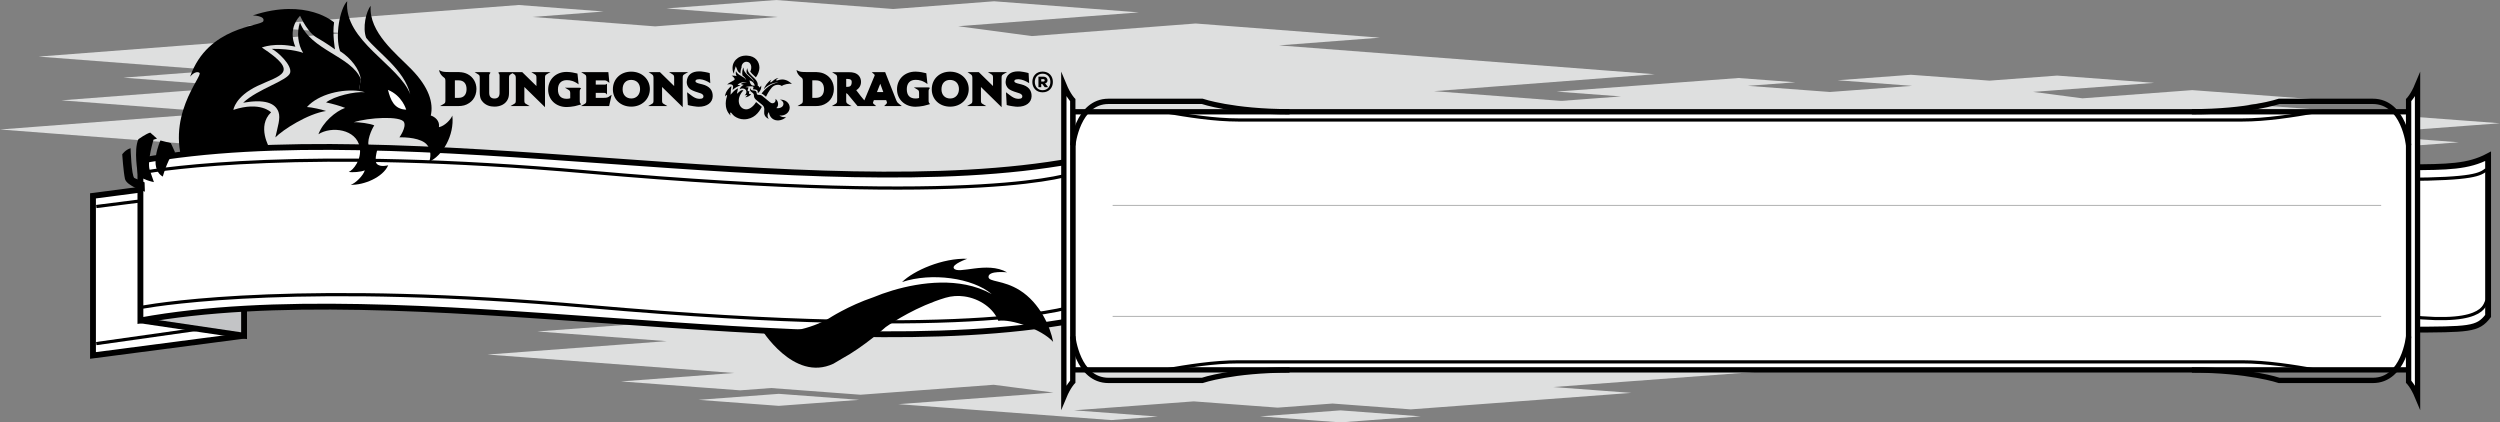 <?xml version="1.0" encoding="UTF-8" standalone="no"?>
<!-- Created with Inkscape (http://www.inkscape.org/) -->

<svg
   width="207.237mm"
   height="35.013mm"
   viewBox="0 0 207.237 35.013"
   version="1.1"
   id="svg1"
   inkscape:export-filename="headerspellcastingpage.svg"
   inkscape:export-xdpi="96"
   inkscape:export-ydpi="96"
   xmlns:inkscape="http://www.inkscape.org/namespaces/inkscape"
   xmlns:sodipodi="http://sodipodi.sourceforge.net/DTD/sodipodi-0.dtd"
   xmlns="http://www.w3.org/2000/svg"
   xmlns:svg="http://www.w3.org/2000/svg">
  <rect x="0" y="0" width="207.237" height="35.013" fill="#808080" stroke="none"/>
  <sodipodi:namedview
     id="namedview1"
     pagecolor="#ffffff"
     bordercolor="#000000"
     borderopacity="0.25"
     inkscape:showpageshadow="2"
     inkscape:pageopacity="0.0"
     inkscape:pagecheckerboard="0"
     inkscape:deskcolor="#d1d1d1"
     inkscape:document-units="mm" />
  <defs
     id="defs1">
    <clipPath
       clipPathUnits="userSpaceOnUse"
       id="clipPath87">
      <path
         d="M 0,0 H 612 V 792 H 0 Z"
         transform="translate(-87.06,-771.19)"
         id="path87" />
    </clipPath>
    <clipPath
       clipPathUnits="userSpaceOnUse"
       id="clipPath89">
      <path
         d="M 0,0 H 612 V 792 H 0 Z"
         transform="translate(-574.248,-737.143)"
         id="path89" />
    </clipPath>
    <clipPath
       clipPathUnits="userSpaceOnUse"
       id="clipPath91">
      <path
         d="M 0,0 H 612 V 792 H 0 Z"
         transform="translate(-573.643,-734.308)"
         id="path91" />
    </clipPath>
    <clipPath
       clipPathUnits="userSpaceOnUse"
       id="clipPath93">
      <path
         d="M 0,0 H 612 V 792 H 0 Z"
         transform="translate(-197.62,-706.197)"
         id="path93" />
    </clipPath>
    <clipPath
       clipPathUnits="userSpaceOnUse"
       id="clipPath99">
      <path
         d="M 0,0 H 612 V 792 H 0 Z"
         transform="translate(-260.728,-701.151)"
         id="path99" />
    </clipPath>
    <clipPath
       clipPathUnits="userSpaceOnUse"
       id="clipPath101">
      <path
         d="M 0,0 H 612 V 792 H 0 Z"
         transform="translate(-261.606,-704.774)"
         id="path101" />
    </clipPath>
    <clipPath
       clipPathUnits="userSpaceOnUse"
       id="clipPath104">
      <path
         d="M 0,0 H 612 V 792 H 0 Z"
         transform="translate(-258.536,-756.493)"
         id="path104" />
    </clipPath>
    <clipPath
       clipPathUnits="userSpaceOnUse"
       id="clipPath106">
      <path
         d="M 0,0 H 612 V 792 H 0 Z"
         transform="translate(-258.536,-756.493)"
         id="path106" />
    </clipPath>
    <clipPath
       clipPathUnits="userSpaceOnUse"
       id="clipPath108">
      <path
         d="M 0,0 H 612 V 792 H 0 Z"
         transform="translate(-260.634,-742.297)"
         id="path108" />
    </clipPath>
    <clipPath
       clipPathUnits="userSpaceOnUse"
       id="clipPath110">
      <path
         d="M 0,0 H 612 V 792 H 0 Z"
         transform="translate(-576.625,-756.493)"
         id="path110" />
    </clipPath>
    <clipPath
       clipPathUnits="userSpaceOnUse"
       id="clipPath112">
      <path
         d="M 0,0 H 612 V 792 H 0 Z"
         transform="translate(-576.625,-756.493)"
         id="path112" />
    </clipPath>
    <clipPath
       clipPathUnits="userSpaceOnUse"
       id="clipPath114">
      <path
         d="M 0,0 H 612 V 792 H 0 Z"
         transform="translate(-574.528,-742.297)"
         id="path114" />
    </clipPath>
    <clipPath
       clipPathUnits="userSpaceOnUse"
       id="clipPath116">
      <path
         d="M 0,0 H 612 V 792 H 0 Z"
         transform="translate(-552.629,-750.184)"
         id="path116" />
    </clipPath>
    <clipPath
       clipPathUnits="userSpaceOnUse"
       id="clipPath118">
      <path
         d="M 0,0 H 612 V 792 H 0 Z"
         transform="translate(-99.719,-755.34)"
         id="path118" />
    </clipPath>
    <clipPath
       clipPathUnits="userSpaceOnUse"
       id="clipPath120">
      <path
         d="M 0,0 H 612 V 792 H 0 Z"
         transform="translate(-256.026,-696.12)"
         id="path120" />
    </clipPath>
    <clipPath
       clipPathUnits="userSpaceOnUse"
       id="clipPath122">
      <path
         d="M 0,0 H 612 V 792 H 0 Z"
         transform="translate(-104.01,-750.68)"
         id="path122" />
    </clipPath>
    <clipPath
       clipPathUnits="userSpaceOnUse"
       id="clipPath124">
      <path
         d="M 0,0 H 612 V 792 H 0 Z"
         transform="translate(-76.73,-759.34)"
         id="path124" />
    </clipPath>
    <clipPath
       clipPathUnits="userSpaceOnUse"
       id="clipPath126">
      <path
         d="M 0,0 H 612 V 792 H 0 Z"
         transform="translate(-48.7,-742.824)"
         id="path126" />
    </clipPath>
    <clipPath
       clipPathUnits="userSpaceOnUse"
       id="clipPath128">
      <path
         d="M 0,0 H 612 V 792 H 0 Z"
         transform="translate(-41.08,-743.744)"
         id="path128" />
    </clipPath>
    <clipPath
       clipPathUnits="userSpaceOnUse"
       id="clipPath130">
      <path
         d="M 0,0 H 612 V 792 H 0 Z"
         transform="translate(-39.24,-741.624)"
         id="path130" />
    </clipPath>
    <clipPath
       clipPathUnits="userSpaceOnUse"
       id="clipPath356">
      <path
         d="m 111.56,748.005 h 144 v 15.484 h -144 z"
         transform="translate(-253.353,-757.907)"
         id="path356" />
    </clipPath>
    <clipPath
       clipPathUnits="userSpaceOnUse"
       id="clipPath358">
      <path
         d="m 111.56,748.005 h 144 v 15.484 h -144 z"
         transform="translate(-180.768,-759.129)"
         id="path358" />
    </clipPath>
  </defs>
  <g
     inkscape:label="Layer 1"
     inkscape:groupmode="layer"
     id="layer1"
     transform="translate(1.314,-21.645)">
    <path
       id="path83"
       d="m 28.401,36.486 8.199,0.63 -8.199,0.629 -8.197,-0.629 z m 49.075,2.358 8.198,0.629 8.199,-0.629 -8.199,-0.63 z m 40.294,-6.147 7.857,-0.603 -9.688,-0.743 14.824,-1.137 -13.202,-1.013 18.289,-1.403 -31.144,-2.391 8.368,-0.641 -15.278,-1.173 -13.575,1.042 -6.105,-0.816 14.979,-1.148 -12.004,-0.921 -8.366,0.641 -9.712,-0.745 -9.079,0.697 9.224,0.708 -10.163,0.78 -10.162,-0.78 5.89,-0.452 -7.037,-0.54 -22.499,1.726 7.973,0.612 -25.281,1.939 14.889,1.143 -7.857,0.603 9.687,0.743 -14.823,1.137 13.201,1.014 -18.289,1.403 25.135,1.929 -11.509,0.883 12.149,0.932 3.142,-0.241 9.137,0.701 13.575,-1.042 6.099,0.815 -15.82,1.214 21.716,1.666 4.748,-0.364 -8.548,-0.656 12.207,-0.937 8.556,0.657 5.601,-0.43 7.975,0.612 22.499,-1.726 -7.972,-0.612 25.281,-1.939 z"
       style="fill:#dedfdf;fill-opacity:1;fill-rule:nonzero;stroke:none;stroke-width:0.357" />
    <path
       id="path84"
       d="m 63.247,54.292 6.664,0.498 -6.664,0.498 -6.663,-0.498 z m 39.889,1.868 6.664,0.498 6.664,-0.498 -6.664,-0.498 z m 32.752,-4.869 6.386,-0.478 -7.875,-0.589 12.049,-0.901 -10.731,-0.803 14.866,-1.111 -25.314,-1.893 6.802,-0.508 -12.419,-0.929 -11.034,0.825 -4.963,-0.646 12.175,-0.91 -9.757,-0.73 -6.8,0.508 -7.895,-0.591 -7.379,0.552 7.497,0.561 -8.261,0.618 -8.26,-0.618 4.788,-0.358 -5.72,-0.428 -18.288,1.367 6.48,0.485 -20.55,1.536 12.102,0.905 -6.386,0.477 7.874,0.589 -12.049,0.9 10.73,0.803 -14.866,1.111 20.43,1.528 -9.354,0.7 9.875,0.738 2.554,-0.191 7.427,0.556 11.034,-0.826 4.957,0.646 -12.858,0.962 17.652,1.319 3.86,-0.289 -6.948,-0.52 9.922,-0.742 6.954,0.52 4.553,-0.34 6.483,0.484 18.288,-1.367 -6.48,-0.484 20.549,-1.536 z"
       style="fill:#dedfdf;fill-opacity:1;fill-rule:nonzero;stroke:none;stroke-width:0.353" />
    <path
       id="path85"
       d="m 133.891,37.537 5.496,0.411 -5.496,0.411 -5.496,-0.411 z m 32.899,1.541 5.496,0.411 5.496,-0.411 -5.496,-0.411 z m 27.012,-4.016 5.267,-0.394 -6.495,-0.485 9.938,-0.743 -8.85,-0.662 12.26,-0.916 -20.878,-1.562 5.61,-0.419 -10.243,-0.766 -9.1,0.681 -4.093,-0.533 10.042,-0.75 -8.048,-0.602 -5.608,0.419 -6.511,-0.487 -6.086,0.455 6.184,0.463 -6.813,0.509 -6.812,-0.509 3.949,-0.296 -4.717,-0.353 -15.083,1.127 5.345,0.4 -16.948,1.267 9.981,0.746 -5.267,0.394 6.494,0.485 -9.937,0.743 8.85,0.662 -12.261,0.916 16.85,1.26 -7.715,0.577 8.144,0.609 2.106,-0.157 6.125,0.458 9.1,-0.681 4.089,0.532 -10.605,0.793 14.558,1.088 3.183,-0.238 -5.731,-0.429 8.183,-0.612 5.736,0.429 3.755,-0.28 5.347,0.4 15.083,-1.127 -5.344,-0.4 16.948,-1.267 z"
       style="fill:#dedfdf;fill-opacity:1;fill-rule:nonzero;stroke:none;stroke-width:0.353" />
    <path
       id="path86"
       d="m 0,0 c -0.431,-2.8 0.22,-6.34 0.22,-6.34 0,0 -2.05,1.5 -4.29,2.77 -1.33,0.75 -2.46,2.42 -3.161,3.65 -0.479,0.85 -0.759,1.48 -0.759,1.48 -3.111,-3.34 -1.101,-7.27 -1.101,-7.27 -4.849,1.06 -7.88,-0.19 -7.88,-0.19 9.181,-6.01 4.301,-6.5 -1,-9.01 -5.29,-2.51 -5.679,-5.63 -5.679,-5.63 6.33,2.08 8.849,-0.58 8.849,-0.58 -3.409,-3.26 -0.369,-8.35 -0.369,-8.35 3.31,-6.34 11.51,-9.04 18.85,-10.15 7.269,-1.11 13.7,-0.67 13.7,-0.67 l -16.721,-5.2 -15.019,-3.79 c 0,0 -14.911,1.6 -20.39,14.22 -5.471,12.63 4.09,22.57 3.13,23.22 -0.91,0.62 -2.07,-0.76 -2.191,-0.91 4.161,11.91 16.691,11.78 17.191,13.04 0.51,1.27 -2.471,1.35 -2.471,1.35 C -6.42,5.81 0,0 0,0"
       style="fill:#000000;fill-opacity:1;fill-rule:nonzero;stroke:none"
       transform="matrix(0.353,0,0,-0.353,26.38,23.501)"
       clip-path="url(#clipPath87)" />
    <path
       id="path88"
       d="m 0,0 v -38.142 c 14.567,0.085 16.462,0 18.946,3.228 v 37.5 C 14.287,0.112 9.473,0.037 0,0"
       style="fill:#ffffff;fill-opacity:1;fill-rule:nonzero;stroke:#000000;stroke-width:1.375;stroke-linecap:butt;stroke-linejoin:miter;stroke-miterlimit:10;stroke-dasharray:none;stroke-opacity:1"
       transform="matrix(0.353,0,0,-0.353,198.249,35.512)"
       clip-path="url(#clipPath89)" />
    <path
       id="path90"
       d="M 0,0 C 16.235,0.054 17.687,1.176 19.157,2.303 M 0.603,-32.193 c 19.602,-2.231 17.932,3.579 18.804,3.754"
       style="fill:none;stroke:#000000;stroke-width:0.75;stroke-linecap:butt;stroke-linejoin:miter;stroke-miterlimit:10;stroke-dasharray:none;stroke-opacity:1"
       transform="matrix(0.353,0,0,-0.353,198.035,36.512)"
       clip-path="url(#clipPath91)" />
    <path
       id="path92"
       d="m 0,0 c -0.004,-0.014 -0.015,-0.023 -0.019,-0.036 -0.088,-0.307 -0.036,-0.636 0.143,-0.901 0.218,-0.324 5.426,-7.942 12.223,-7.942 1.513,0 2.994,0.383 4.469,1.177 0.591,0.375 1.159,0.755 1.649,1.098 3.578,2.192 7.058,5.399 8.319,6.604 z"
       style="fill:#ffffff;fill-opacity:1;fill-rule:nonzero;stroke:none"
       transform="matrix(0.353,0,0,-0.353,65.383,46.429)"
       clip-path="url(#clipPath93)" />
    <path
       id="path94"
       d="M 6.394,37.88 V 51.11 L 18.918,49.473 V 36.244 Z"
       style="fill:#ffffff;fill-opacity:1;fill-rule:nonzero;stroke:none;stroke-width:0.353" />
    <path
       id="path95"
       d="M 6.394,37.88 V 51.11 L 18.918,49.473 V 36.244 Z"
       style="fill:none;stroke:#000000;stroke-width:0.485;stroke-linecap:butt;stroke-linejoin:miter;stroke-miterlimit:10;stroke-dasharray:none;stroke-opacity:1" />
    <path
       id="path96"
       d="M 6.668,50.127 18.918,48.39 M 6.668,38.765 18.918,37.207"
       style="fill:none;stroke:#000000;stroke-width:0.265;stroke-linecap:butt;stroke-linejoin:miter;stroke-miterlimit:10;stroke-dasharray:none;stroke-opacity:1" />
    <path
       id="path97"
       d="M 18.918,36.244 10.374,34.98 v 13.229 l 8.544,1.264 z"
       style="fill:#c3c4c6;fill-opacity:1;fill-rule:nonzero;stroke:#000000;stroke-width:0.485;stroke-linecap:butt;stroke-linejoin:miter;stroke-miterlimit:10;stroke-dasharray:none;stroke-opacity:1" />
    <path
       id="path98"
       d="M 0,0 C -61.753,-11.25 -157.286,11.25 -219.039,0 V 37.5 C -157.286,48.75 -61.753,26.25 0,37.5 Z"
       style="fill:#ffffff;fill-opacity:1;fill-rule:nonzero;stroke:#000000;stroke-width:1.375;stroke-linecap:butt;stroke-linejoin:miter;stroke-miterlimit:10;stroke-dasharray:none;stroke-opacity:1"
       transform="matrix(0.353,0,0,-0.353,87.646,48.209)"
       clip-path="url(#clipPath99)" />
    <path
       id="path100"
       d="m 0,0 c 0,0 -20.5,-8.666 -114.666,-0.333 -66.51,5.886 -99.718,0.727 -104.856,-0.173 M -0.878,30.955 c 0,0 -19.872,-8.038 -114.038,0.295 -66.51,5.886 -99.718,0.726 -104.856,-0.173"
       style="fill:none;stroke:#000000;stroke-width:0.75;stroke-linecap:butt;stroke-linejoin:miter;stroke-miterlimit:10;stroke-dasharray:none;stroke-opacity:1"
       transform="matrix(0.353,0,0,-0.353,87.956,46.931)"
       clip-path="url(#clipPath101)" />
    <path
       id="path102"
       d="M 198.348,52.304 H 87.613 V 30.911 H 198.348 Z"
       style="fill:#ffffff;fill-opacity:1;fill-rule:nonzero;stroke:#000000;stroke-width:0.441;stroke-linecap:butt;stroke-linejoin:miter;stroke-miterlimit:10;stroke-dasharray:none;stroke-opacity:1" />
    <path
       id="path103"
       d="m 0,0 -0.001,-73.258 c 1.048,2.516 2.098,3.565 2.098,3.565 l 10e-4,66.129 c 0,0 -1.05,1.046 -2.098,3.564"
       style="fill:#ffffff;fill-opacity:1;fill-rule:nonzero;stroke:none"
       transform="matrix(0.353,0,0,-0.353,86.873,28.686)"
       clip-path="url(#clipPath104)" />
    <path
       id="path105"
       d="m 0,0 -0.001,-73.258 c 1.048,2.516 2.098,3.565 2.098,3.565 l 10e-4,66.129 c 0,0 -1.05,1.046 -2.098,3.564 z"
       style="fill:none;stroke:#000000;stroke-width:1.25;stroke-linecap:butt;stroke-linejoin:miter;stroke-miterlimit:10;stroke-dasharray:none;stroke-opacity:1"
       transform="matrix(0.353,0,0,-0.353,86.873,28.686)"
       clip-path="url(#clipPath106)" />
    <path
       id="path107"
       d="m 0,0 c 0,0 1.067,10.333 8.401,10.333 h 22 c 0,0 7.166,-2.445 20.5,-2.445 M -0.001,-44.866 c 0,0 1.067,-10.333 8.401,-10.333 h 22 c 0,0 7.166,2.445 20.5,2.445"
       style="fill:none;stroke:#000000;stroke-width:1.25;stroke-linecap:butt;stroke-linejoin:miter;stroke-miterlimit:10;stroke-dasharray:none;stroke-opacity:1"
       transform="matrix(0.353,0,0,-0.353,87.613,33.694)"
       clip-path="url(#clipPath108)" />
    <path
       id="path109"
       d="m 0,0 0.001,-73.258 c -1.048,2.516 -2.098,3.565 -2.098,3.565 l -10e-4,66.129 c 0,0 1.05,1.046 2.098,3.564"
       style="fill:#ffffff;fill-opacity:1;fill-rule:nonzero;stroke:none"
       transform="matrix(0.353,0,0,-0.353,199.088,28.686)"
       clip-path="url(#clipPath110)" />
    <path
       id="path111"
       d="m 0,0 0.001,-73.258 c -1.048,2.516 -2.098,3.565 -2.098,3.565 l -10e-4,66.129 c 0,0 1.05,1.046 2.098,3.564 z"
       style="fill:none;stroke:#000000;stroke-width:1.25;stroke-linecap:butt;stroke-linejoin:miter;stroke-miterlimit:10;stroke-dasharray:none;stroke-opacity:1"
       transform="matrix(0.353,0,0,-0.353,199.088,28.686)"
       clip-path="url(#clipPath112)" />
    <path
       id="path113"
       d="m 0,0 c 0,0 -1.067,10.333 -8.401,10.333 h -22 c 0,0 -7.166,-2.445 -20.5,-2.445 M 0.001,-44.866 c 0,0 -1.067,-10.333 -8.401,-10.333 h -22 c 0,0 -7.166,2.445 -20.5,2.445"
       style="fill:none;stroke:#000000;stroke-width:1.25;stroke-linecap:butt;stroke-linejoin:miter;stroke-miterlimit:10;stroke-dasharray:none;stroke-opacity:1"
       transform="matrix(0.353,0,0,-0.353,198.348,33.694)"
       clip-path="url(#clipPath114)" />
    <path
       id="path115"
       d="m 0,0 c -5.202,-0.907 -11.465,-1.923 -17.206,-1.923 h -235.685 c -5.741,0 -12.004,1.016 -17.206,1.923 m 0,-60.641 c 5.202,0.908 11.465,1.923 17.206,1.923 h 235.685 c 5.741,0 12.004,-1.015 17.206,-1.923"
       style="fill:none;stroke:#000000;stroke-width:0.75;stroke-linecap:butt;stroke-linejoin:miter;stroke-miterlimit:10;stroke-dasharray:none;stroke-opacity:1"
       transform="matrix(0.353,0,0,-0.353,190.622,30.912)"
       clip-path="url(#clipPath116)" />
    <path
       id="path117"
       d="M 0,0 C 3.391,-1.37 4.29,-4.66 4.29,-4.66 1.441,-4.58 0.601,-2.38 0,0"
       style="fill:#ffffff;fill-opacity:1;fill-rule:nonzero;stroke:none"
       transform="matrix(0.353,0,0,-0.353,30.846,29.093)"
       clip-path="url(#clipPath118)" />
    <path
       id="path119"
       d="m 0,0 c -0.64,3.468 -3.087,9.124 -7.827,12.106 -3.917,2.459 -7.339,1.927 -7.355,3.149 -0.029,1.554 4.362,1.073 4.362,1.073 -4.735,2.712 -11.527,-0.607 -12.498,0.946 -0.573,0.931 3.161,2.238 3.161,2.238 -5.776,0.212 -12.592,-2.765 -15.326,-5.466 6.89,2.313 16.593,0.983 21.05,-2.825 -1.887,1.06 -3.933,1.768 -6.033,2.188 -7.819,1.572 -16.523,-0.755 -21.763,-2.935 C -48.143,8.471 -52.654,5.513 -52.654,5.513 -56.558,3.244 -63.768,1.129 -68.657,3.198 l -0.001,-0.01 c 0,0 7.654,-12.749 17.059,-8.314 0.691,0.384 1.352,0.78 1.973,1.168 5.134,2.785 10.304,7.431 10.304,7.431 1.798,1.257 7.334,4.862 13.999,6.876 1.485,0.443 2.992,0.535 4.424,0.329 3.717,-0.505 6.957,-2.888 8.02,-5.737 C -10.009,5.441 -2.734,3.037 0,0"
       style="fill:#000000;fill-opacity:1;fill-rule:nonzero;stroke:none"
       transform="matrix(0.353,0,0,-0.353,85.987,49.984)"
       clip-path="url(#clipPath120)" />
    <path
       id="path121"
       d="M 0,0 C 0,0 -0.899,3.29 -4.29,4.66 -3.689,2.28 -2.85,0.08 0,0 m -10.92,-8.8 c -0.79,4.26 -6.67,4.99 -9.699,3.03 1.05,2.82 4,5.38 6.279,6.19 -1.3,0.5 -2.83,0.93 -4.479,1.29 1.939,1.48 6.71,2.6 9.13,2.39 -0.441,0.13 -0.92,0.23 -1.441,0.3 l 0.46,2.77 c -0.269,2.32 -2.37,4.98 -4.87,6.58 -1.239,3.55 -0.029,10.01 1.681,11.73 C -14.72,16.19 -1.6,10.45 0.95,3.6 -0.489,9.45 -6.56,13.31 -9.399,16.87 -10.3,19.21 -9.43,23.08 -8.34,24.39 -8.84,18.16 -2.26,13.08 1.23,9.48 5.351,5.25 6.44,1.58 5.771,-1.37 6.69,-1.65 7.94,-2.59 7.681,-4.11 c 1.359,0.27 2.79,1.78 3.149,2.73 0.53,-4.66 -2.35,-9.47 -5.439,-10.84 0,0 0.889,2.18 -0.46,3.92 -1.321,1.71 -5.21,1.85 -6.531,1.8 0,0 1.691,2.34 1.08,3.57 -0.74,1.53 -8.379,1.1 -11.83,-0.03 1.17,0.09 3.911,-0.3 4.85,-0.73 -0.56,-0.78 -2.06,-4.09 -1.079,-5.13 0.829,-0.89 2,0.43 2.149,0.6 -0.11,-0.32 -1.259,-3.66 -0.469,-4.5 0.82,-0.88 2.67,-0.33 2.67,-0.33 -1.231,-2.84 -5.72,-4.69 -8.821,-4.59 1.12,0.31 3.01,2.22 3.321,3.4 -0.831,-0.38 -2.951,-0.55 -3.76,-0.37 1.01,0.38 3.099,2.89 2.569,5.81"
       style="fill:#000000;fill-opacity:1;fill-rule:nonzero;stroke:none"
       transform="matrix(0.353,0,0,-0.353,32.359,30.737)"
       clip-path="url(#clipPath122)" />
    <path
       id="path123"
       d="M 0,0 C 0.51,1.8 -2.99,5.01 -4.311,5.63 0.63,5.68 3.06,4.68 3.06,4.68 1.83,6.61 1.5,9.53 2.31,11.81 4.8,5.28 14.39,3.94 16.609,-1.49 l -0.46,-2.77 C 12.359,-3.77 6.77,-4.9 3.95,-8.03 4.93,-8.06 7.46,-8.61 8.439,-8.96 4.17,-9.6 -1.71,-13.36 -3.471,-15.17 c 0.521,2.44 1.271,4.49 0.741,5.98 -0.75,2.1 -3.25,3.06 -8.3,2.17 C -7.54,-3.73 -0.53,-1.84 0,0"
       style="fill:#000000;fill-opacity:1;fill-rule:nonzero;stroke:none"
       transform="matrix(0.353,0,0,-0.353,22.736,27.682)"
       clip-path="url(#clipPath124)" />
    <path
       id="path125"
       d="M 0,0 1.019,-2.22 C -0.35,-2.45 -1.89,-7.86 -1.89,-7.86 -5.38,-5.84 -2.44,0.62 -2.44,0.62 Z"
       style="fill:#000000;fill-opacity:1;fill-rule:nonzero;stroke:none"
       transform="matrix(0.353,0,0,-0.353,12.847,33.508)"
       clip-path="url(#clipPath126)" />
    <path
       id="path127"
       d="M 0,0 C 0,0 1.82,1.31 2.78,1.55 L 4.37,0.14 3.55,-0.11 c 0,0 -1.529,-5 -0.91,-7.07 l 1,-2.9 c 0,0 -3.26,0.65 -3.76,1.9 0,0 -1.05,5.63 0.12,8.18"
       style="fill:#000000;fill-opacity:1;fill-rule:nonzero;stroke:none"
       transform="matrix(0.353,0,0,-0.353,10.159,33.184)"
       clip-path="url(#clipPath128)" />
    <path
       id="path129"
       d="m 0,0 c 0,0 0.21,-6.42 0.87,-6.99 l 2.42,-1.03 0.07,-2.19 c 0,0 -4.32,1.37 -4.68,3.02 -0.36,1.65 -0.64,5.75 -0.64,5.75 0,0 0.72,1.07 1.96,1.44"
       style="fill:#000000;fill-opacity:1;fill-rule:nonzero;stroke:none"
       transform="matrix(0.353,0,0,-0.353,9.51,33.931)"
       clip-path="url(#clipPath130)" />
    <path
       id="path350"
       d="M 90.917,38.675 H 196.073"
       style="fill:none;stroke:#b5b6b6;stroke-width:0.088;stroke-linecap:butt;stroke-linejoin:miter;stroke-miterlimit:4;stroke-dasharray:none;stroke-opacity:1" />
    <path
       id="path351"
       d="M 90.917,47.875 H 196.073"
       style="fill:none;stroke:#b5b6b6;stroke-width:0.088;stroke-linecap:butt;stroke-linejoin:miter;stroke-miterlimit:4;stroke-dasharray:none;stroke-opacity:1" />
    <g
       id="g354"
       transform="matrix(0.265,0,0,0.265,-4.333,16.16)">
      <g
         id="g918">
        <path
           id="path355"
           d="M 0,0 C 0.386,0 0.386,-0.567 0,-0.567 H -0.526 V 0 Z M 0.379,-0.996 C 1.281,-0.792 1.096,0.587 0,0.587 h -1.182 v -2.481 h 0.656 v 0.771 h 0.23 l 0.59,-0.771 h 0.704 v 0.143 z m -0.587,-1.596 c 1.169,0 1.827,0.854 1.827,1.938 0,1.079 -0.658,1.933 -1.827,1.933 -1.162,0 -1.82,-0.854 -1.826,-1.933 0.006,-1.084 0.664,-1.938 1.826,-1.938 m 2.414,1.938 c 0,-1.322 -0.868,-2.437 -2.413,-2.437 -1.54,0 -2.408,1.115 -2.408,2.437 0,1.319 0.868,2.431 2.408,2.431 1.545,0 2.413,-1.112 2.413,-2.431"
           style="fill:#000000;fill-opacity:1;fill-rule:nonzero;stroke:none"
           transform="matrix(1.333,0,0,-1.333,337.804,45.457)"
           clip-path="url(#clipPath356)" />
        <path
           id="path357"
           d="M 0,0 C -0.033,0.258 -0.015,0.523 0.061,0.761 L 0.397,1.808 0.819,0.794 C 0.942,0.499 1.201,0.284 1.508,0.088 1.481,0.575 1.568,1.116 1.742,1.488 1.706,2.273 2.249,2.86 2.897,2.86 c 1.109,0 1.406,-1.342 0.891,-2.303 0.239,-0.36 0.603,-0.694 0.925,-0.984 0.115,-0.104 0.224,-0.202 0.32,-0.294 0.03,-0.031 0.046,-0.058 0.076,-0.088 0.482,0.653 0.835,1.563 0.835,2.251 0,1.426 -0.927,2.749 -2.855,2.853 C 1.866,4.36 1.04,3.983 0.425,3.356 0.147,3.071 -0.472,2.353 -0.354,1.053 -0.309,0.563 -0.145,0.221 0,0 M 5.169,-6.596 C 4.728,-7.343 3.804,-8.308 2.864,-8.308 c -1.733,0 -2.602,2.448 -0.67,4.456 -0.109,0.035 -0.215,0.04 -0.252,0.04 -0.163,0 -0.323,-0.043 -0.428,-0.115 L 0.659,-4.661 0.9,-3.466 c 0.015,0.041 0.03,0.081 0.047,0.121 -0.429,-0.218 -0.845,-0.519 -1.005,-0.693 l -0.774,-0.843 0.078,1.189 0.053,0.262 c 0.04,0.185 0.088,0.416 0.059,0.491 -0.01,0.023 -0.028,0.041 -0.05,0.057 -0.359,-0.277 -1.335,-1.139 -1.45,-2.42 0,0 0.19,0.269 0.356,0.332 0.109,0.042 0.204,-0.012 0.1,-0.332 -0.04,-0.125 -0.99,-2.694 0.877,-4.472 0,0 -0.205,0.521 -0.081,0.681 0.06,0.076 0.138,0.083 0.248,-0.055 0.079,-0.107 0.162,-0.209 0.253,-0.309 v -0.002 l 0.001,10e-4 c 0.154,-0.176 0.324,-0.342 0.509,-0.485 0.558,-0.39 1.317,-0.705 2.18,-0.705 2.299,0 3.518,1.575 4.198,2.908 -0.031,0.038 -0.054,0.077 -0.096,0.114 -0.348,0.306 -0.852,0.724 -1.234,1.03 m 5.222,4.555 C 8.673,-2.124 7.201,-3.58 6.439,-4.61 6.575,-4.656 6.712,-4.719 6.848,-4.827 7.007,-4.955 7.24,-5.145 7.491,-5.353 c 0.204,0.45 0.663,1.36 1.367,2.167 0.643,0.736 1.763,0.807 2.35,0.358 0.378,0.343 1.682,0.664 2.369,0.469 -0.417,0.455 -1.307,1.065 -2.289,1.065 -0.81,0 -1.268,-0.398 -1.385,-0.219 -0.149,0.228 0.548,0.567 0.548,0.567 -0.957,-0.04 -1.652,-1.164 -1.942,-1.026 -0.173,0.084 0.258,0.628 0.258,0.628 -0.875,-0.508 -1.608,-1.585 -1.76,-2.24 0.805,0.985 2.368,1.692 3.384,1.543 m 35.351,-4.702 c -0.06,0.094 -0.097,0.176 -0.097,0.503 v 2.151 c 0,0.325 0.029,0.386 0.091,0.483 0.067,0.107 0.184,0.265 0.185,0.266 l 0.04,0.053 -0.059,0.031 c -0.007,0.004 -0.156,0.082 -0.322,0.099 V -3.16 c -0.044,0.003 -3.395,0.003 -3.395,0.003 l 0.171,-0.105 c 0,0 0.5,-0.304 0.724,-0.445 0.218,-0.137 0.33,-0.293 0.33,-0.768 v -1.171 c -0.253,-0.08 -0.512,-0.117 -0.821,-0.117 -1.368,0 -2.061,0.74 -2.061,2.195 0,1.388 0.759,2.183 2.083,2.183 0.83,0 1.703,-0.189 2.765,-0.99 l -0.005,0.057 -0.244,2.307 -0.019,0.17 -0.165,0.039 -0.162,0.038 c -0.71,0.164 -0.987,0.207 -1.408,0.261 -0.249,0.03 -0.385,0.045 -0.698,0.045 0,0 -0.088,0.001 -0.134,0.001 -2.495,0 -4.308,-1.746 -4.308,-4.152 0,-2.368 1.822,-4.088 4.331,-4.088 0.439,0 1.284,0.081 1.816,0.192 0.101,0.021 0.159,0.037 0.238,0.056 0.017,0.004 0.034,0.007 0.052,0.011 0.3,0.072 0.605,0.149 0.914,0.243 l 0.39,0.121 -0.046,0.064 c -0.002,0.002 -0.118,0.159 -0.186,0.267 m 18.333,7.168 h -4.519 l 0.17,-0.103 c 0.004,-0.003 0.436,-0.269 0.702,-0.443 0.241,-0.161 0.332,-0.27 0.332,-0.787 V -2.839 L 57.424,0.426 V 0.425 h -2.653 l 0.158,-0.102 c 0.004,-0.003 0.41,-0.268 0.644,-0.438 0.231,-0.169 0.341,-0.34 0.341,-0.858 v -5.255 c 0,-0.515 -0.093,-0.624 -0.324,-0.767 -0.254,-0.156 -0.75,-0.443 -0.756,-0.445 l -0.18,-0.105 h 4.53 l -0.181,0.105 c -0.005,0.003 -0.508,0.292 -0.751,0.445 -0.227,0.143 -0.326,0.26 -0.326,0.767 v 3.17 l 4.845,-4.744 v 6.894 c 0,0.514 0.086,0.619 0.332,0.787 0.268,0.182 0.761,0.438 0.767,0.441 z m -29.056,-4.683 -0.719,1.96 -0.781,-1.96 z m -7.413,2.41 c 0,0.408 -0.266,0.681 -1.034,0.684 l -0.267,-0.002 v -1.858 c 0.112,-0.002 0.224,-0.002 0.264,-0.002 0.506,0 1.037,0.112 1.037,1.178 m 11.091,-5.168 0.674,-0.529 h -4.169 c 0,0 0.354,0.339 0.513,0.506 0.138,0.145 0.209,0.289 0.106,0.535 -0.023,0.06 -0.071,0.19 -0.129,0.355 h -2.889 c -0.058,-0.159 -0.105,-0.287 -0.135,-0.355 -0.117,-0.286 -0.091,-0.367 0.072,-0.521 0.177,-0.171 0.612,-0.519 0.612,-0.519 l -4.373,-0.001 -2.006,2.42 -0.006,0.006 -0.003,0.005 c -0.218,0.299 -0.383,0.469 -0.535,0.549 -0.02,0.011 -0.057,0.024 -0.124,0.039 v -1.701 c 0,-0.5 0.095,-0.591 0.331,-0.771 0.242,-0.185 0.948,-0.547 0.948,-0.547 h -4.662 c 0,0 0.713,0.399 0.934,0.549 0.206,0.139 0.329,0.261 0.329,0.769 v 5.309 c 0,0.492 -0.107,0.645 -0.332,0.785 -0.233,0.145 -0.704,0.442 -0.704,0.442 l -0.165,0.105 c 0,0 3.584,0.001 3.795,0.001 0.729,-0.011 1.02,-0.033 1.425,-0.156 0.976,-0.281 1.581,-1.093 1.581,-2.118 0,-0.477 -0.135,-0.92 -0.388,-1.28 -0.189,-0.281 -0.443,-0.514 -0.733,-0.677 0.834,-1.115 1.493,-1.945 1.899,-2.391 0.027,0.047 2.414,5.812 2.414,5.812 0.008,0.041 0.013,0.078 0.013,0.109 0,0.041 0,0.089 -0.12,0.198 l -0.564,0.514 h 3.142 c 0,0 2.616,-6.635 2.635,-6.675 h -0.002 c 0.073,-0.165 0.094,-0.198 0.169,-0.312 0.112,-0.166 0.151,-0.223 0.447,-0.455 m 14.067,3.464 c 0,1.305 -0.827,2.148 -2.108,2.148 -1.229,0 -1.993,-0.843 -1.993,-2.201 0,-1.312 0.809,-2.16 2.057,-2.16 1.202,0 2.044,0.911 2.044,2.213 m 2.294,0 c 0,-2.353 -1.874,-4.128 -4.359,-4.128 -2.502,0 -4.317,1.714 -4.317,4.075 0,2.398 1.805,4.14 4.295,4.14 2.498,0 4.381,-1.757 4.381,-4.087 m 12.311,1.115 c -0.108,0.027 -0.217,0.053 -0.323,0.079 l -0.029,0.006 c -0.759,0.179 -1.255,0.321 -1.255,0.646 0,0.11 0.032,0.196 0.097,0.26 0.134,0.134 0.411,0.209 0.783,0.209 0.062,0 0.127,-0.003 0.19,-0.008 h 0.025 c 0.013,-0.002 0.025,-0.004 0.038,-0.005 0.686,-0.06 1.505,-0.358 2.344,-0.916 l -0.132,2.353 -0.154,0.052 -0.028,0.01 c -0.012,0.004 -0.101,0.034 -0.361,0.091 -0.158,0.035 -0.969,0.21 -1.454,0.245 -0.158,0.012 -0.314,0.017 -0.461,0.017 -1.776,0 -2.814,-0.842 -2.926,-2.372 -0.056,-0.765 0.321,-1.512 0.956,-1.9 0.568,-0.345 1.417,-0.605 2.036,-0.796 l 0.142,-0.043 c 0.388,-0.119 0.834,-0.359 0.773,-0.823 -0.033,-0.242 -0.127,-0.502 -0.856,-0.502 -0.105,0 -0.22,0.005 -0.348,0.017 -0.502,0.044 -1.089,0.331 -1.74,0.85 -0.026,0.022 -0.047,0.039 -0.062,0.048 l -0.402,0.305 -0.415,0.314 0.165,-2.984 0.154,-0.051 0.03,-0.011 c 0.006,-0.001 0.092,-0.029 0.362,-0.089 0.268,-0.06 1.149,-0.213 1.598,-0.245 0.144,-0.011 0.292,-0.017 0.44,-0.017 1.939,0 3.218,0.965 3.256,2.459 0.037,1.438 -0.786,2.381 -2.443,2.801 M 21.096,-3.562 c 0,1.306 -0.674,2.056 -1.848,2.056 h -0.896 v -4.102 h 0.896 c 1.174,0 1.848,0.747 1.848,2.046 m 2.318,0.021 c 0,-0.927 -0.303,-1.839 -0.832,-2.498 -0.233,-0.293 -0.52,-0.556 -0.856,-0.782 -0.791,-0.528 -1.52,-0.724 -2.688,-0.724 h -4.167 l 0.177,0.103 c 10e-4,0.002 0.516,0.303 0.755,0.448 0.231,0.139 0.327,0.275 0.327,0.768 v 4.6 c 0,0.505 -0.14,0.646 -0.338,0.788 -1.028,0.75 -1.114,1.611 -1.117,1.647 L 14.665,0.924 14.761,0.86 C 14.764,0.858 15.107,0.638 15.485,0.551 15.924,0.45 16.527,0.433 17.794,0.433 h 1.603 V 0.426 c 0.799,-0.032 1.385,-0.178 1.96,-0.479 1.288,-0.675 2.057,-1.978 2.057,-3.488 m -59.351,-3.54 c -0.001,0.002 -0.118,0.161 -0.186,0.268 -0.06,0.094 -0.096,0.174 -0.096,0.502 l -10e-4,2.151 c 0,0.325 0.03,0.386 0.091,0.483 0.068,0.107 0.184,0.266 0.185,0.267 l 0.039,0.052 -0.058,0.031 c -0.006,0.004 -0.155,0.082 -0.321,0.099 V -3.23 c -0.044,0.002 -3.395,0.002 -3.395,0.002 l 0.171,-0.104 c 0,0 0.499,-0.306 0.723,-0.444 0.219,-0.138 0.331,-0.296 0.331,-0.769 v -1.171 c -0.253,-0.08 -0.513,-0.116 -0.823,-0.116 -1.366,0 -2.06,0.737 -2.06,2.194 0,1.387 0.76,2.184 2.084,2.184 0.829,0 1.701,-0.192 2.764,-0.992 l -0.005,0.057 -0.244,2.307 -0.017,0.171 -0.167,0.039 -0.161,0.037 c -0.71,0.164 -0.987,0.208 -1.41,0.261 -0.248,0.03 -0.383,0.046 -0.696,0.046 0,0 -0.089,0.001 -0.134,0.001 -2.496,0 -4.308,-1.747 -4.308,-4.152 0,-2.368 1.821,-4.088 4.331,-4.088 0.438,0 1.284,0.081 1.816,0.191 0.101,0.022 0.158,0.037 0.238,0.054 0.016,0.005 0.034,0.009 0.052,0.013 0.301,0.071 0.605,0.148 0.914,0.243 l 0.39,0.121 z m 25.185,7.506 h -4.518 l 0.169,-0.103 c 0.005,-0.004 0.437,-0.269 0.701,-0.444 0.242,-0.16 0.333,-0.269 0.333,-0.786 V -2.84 l -3.335,3.265 h -2.654 l 0.159,-0.103 c 0.004,-0.002 0.41,-0.267 0.644,-0.437 0.232,-0.169 0.341,-0.34 0.341,-0.858 v -5.255 c 0,-0.515 -0.093,-0.624 -0.325,-0.767 -0.255,-0.156 -0.749,-0.443 -0.754,-0.445 l -0.183,-0.105 h 4.533 l -0.183,0.105 c -0.005,0.002 -0.507,0.292 -0.75,0.445 -0.228,0.143 -0.327,0.26 -0.327,0.767 v 3.17 l 4.845,-4.745 v 6.895 c 0,0.513 0.085,0.619 0.332,0.787 0.268,0.182 0.761,0.438 0.767,0.441 z m -6.65,0.001 V 0.425 Z M -43.067,0.425 h -4.518 l 0.17,-0.103 c 0.004,-0.004 0.437,-0.269 0.701,-0.444 0.242,-0.16 0.333,-0.269 0.333,-0.786 V -2.84 l -3.336,3.266 10e-4,-0.001 -5.245,0.001 c -0.156,0 -0.321,-0.096 -0.329,-0.1 l -0.053,-0.031 0.037,-0.051 c 10e-4,-0.001 0.117,-0.159 0.184,-0.266 0.052,-0.081 0.08,-0.137 0.089,-0.35 0,0 -10e-4,-4.055 -10e-4,-4.063 V -4.44 -4.444 l 0.002,-0.031 c -0.013,-0.857 -0.394,-1.292 -1.2,-1.292 -0.819,0 -1.235,0.45 -1.235,1.332 l -0.002,4.063 c 0.007,0.213 0.037,0.269 0.088,0.35 0.068,0.107 0.184,0.265 0.186,0.266 l 0.037,0.051 -0.054,0.031 c -0.008,0.004 -0.174,0.1 -0.33,0.1 l -3.354,-0.001 0.171,-0.103 c 0.004,-0.003 0.436,-0.267 0.704,-0.444 0.241,-0.159 0.332,-0.268 0.332,-0.786 v -3.289 c 0,-0.724 0.087,-1.307 0.25,-1.684 0.118,-0.269 0.302,-0.527 0.565,-0.79 0.685,-0.675 1.548,-1.002 2.639,-1.002 1.515,0 2.702,0.685 3.176,1.828 0.184,0.444 0.245,0.843 0.245,1.584 v 3.353 c 0,0.518 0.092,0.627 0.333,0.786 0.144,0.095 0.334,0.214 0.48,0.305 0.135,-0.09 0.309,-0.207 0.433,-0.298 0.232,-0.169 0.342,-0.34 0.342,-0.858 v -5.255 c 0,-0.515 -0.093,-0.624 -0.326,-0.767 -0.254,-0.156 -0.75,-0.443 -0.753,-0.445 l -0.182,-0.105 h 4.532 l -0.183,0.105 c -0.005,0.002 -0.508,0.292 -0.751,0.445 -0.226,0.143 -0.326,0.26 -0.326,0.767 v 3.17 l 4.844,-4.745 v 6.895 c 0,0.514 0.087,0.619 0.333,0.787 0.268,0.182 0.761,0.438 0.767,0.441 z m 12.41,-6.034 h -1.808 v 1.167 c 0,0 1.647,0.001 1.693,0.001 0.221,0.003 0.461,0.008 0.598,-0.06 0.159,-0.076 0.27,-0.24 0.272,-0.241 l 0.08,-0.121 -0.003,2.554 -0.067,-0.04 c -0.002,-10e-4 -0.109,-0.067 -0.201,-0.107 -0.081,-0.033 -0.136,-0.049 -0.499,-0.049 h -1.873 v 0.995 h 1.876 c 0.482,0 0.587,-0.043 0.862,-0.237 l 0.464,-0.355 -0.245,2.527 h -6.381 l 0.17,-0.103 c 0.004,-0.004 0.437,-0.269 0.7,-0.444 0.241,-0.161 0.333,-0.271 0.333,-0.786 v -5.319 c 0,-0.523 -0.08,-0.616 -0.325,-0.768 -0.244,-0.151 -0.747,-0.443 -0.751,-0.445 l -0.182,-0.105 h 6.616 l 0.592,2.661 c 0,0 -0.533,-0.385 -0.685,-0.479 -0.295,-0.181 -0.525,-0.246 -1.236,-0.246 m 23.199,3.172 c -0.107,0.027 -0.216,0.053 -0.323,0.079 l -0.03,0.006 c -0.757,0.179 -1.253,0.321 -1.253,0.646 0,0.11 0.03,0.196 0.097,0.259 0.133,0.135 0.412,0.21 0.783,0.21 0.062,0 0.126,-0.003 0.19,-0.008 0.008,0 0.016,0 0.023,-10e-4 0.014,-0.001 0.027,-0.003 0.039,-0.004 0.686,-0.06 1.504,-0.358 2.343,-0.916 l -0.13,2.353 -0.154,0.052 -0.029,0.009 c -0.012,0.005 -0.101,0.035 -0.363,0.092 -0.157,0.035 -0.967,0.21 -1.453,0.244 -0.157,0.012 -0.313,0.018 -0.46,0.018 -1.775,0 -2.815,-0.842 -2.926,-2.372 -0.056,-0.765 0.32,-1.512 0.958,-1.9 0.568,-0.345 1.415,-0.606 2.035,-0.796 l 0.142,-0.043 c 0.386,-0.119 0.833,-0.359 0.772,-0.823 -0.031,-0.242 -0.127,-0.502 -0.855,-0.502 -0.105,0 -0.221,0.005 -0.348,0.017 -0.504,0.044 -1.091,0.331 -1.741,0.85 -0.026,0.021 -0.047,0.039 -0.062,0.048 l -0.403,0.305 -0.414,0.314 0.165,-2.984 0.157,-0.051 0.027,-0.011 c 0.006,-0.001 0.091,-0.029 0.362,-0.09 0.268,-0.059 1.149,-0.212 1.597,-0.244 0.145,-0.011 0.294,-0.017 0.44,-0.017 1.941,0 3.219,0.965 3.257,2.459 0.036,1.438 -0.786,2.381 -2.443,2.801 m -55.32,-1.125 c 0,1.306 -0.673,2.056 -1.847,2.056 h -0.896 v -4.102 h 0.896 c 1.174,0 1.847,0.747 1.847,2.046 m 2.317,0.021 c 0,-0.927 -0.303,-1.839 -0.831,-2.498 -0.233,-0.293 -0.52,-0.556 -0.856,-0.782 -0.791,-0.528 -1.519,-0.724 -2.688,-0.724 h -4.168 l 0.178,0.103 c 0,0.002 0.516,0.303 0.756,0.448 0.231,0.139 0.326,0.275 0.326,0.768 v 4.6 c 0,0.505 -0.139,0.646 -0.337,0.788 -1.028,0.75 -1.116,1.611 -1.118,1.647 l -0.01,0.115 0.096,-0.064 c 0.004,-0.002 0.346,-0.222 0.724,-0.309 0.44,-0.101 1.042,-0.118 2.31,-0.118 h 1.602 V 0.426 c 0.799,-0.032 1.385,-0.178 1.96,-0.479 1.287,-0.675 2.056,-1.978 2.056,-3.488 m 38.398,-0.004 c 0,1.305 -0.827,2.149 -2.107,2.149 -1.228,0 -1.991,-0.844 -1.991,-2.203 0,-1.311 0.806,-2.159 2.054,-2.159 1.203,0 2.044,0.91 2.044,2.213 m 2.295,0 c 0,-2.354 -1.875,-4.129 -4.36,-4.129 -2.502,0 -4.317,1.714 -4.317,4.075 0,2.399 1.806,4.139 4.295,4.139 2.498,0 4.382,-1.756 4.382,-4.085 m 24.622,0.8 -0.075,0.244 C 4.771,-2.475 4.582,-1.879 3.945,-1.645 L 3.597,-1.516 3.698,-1.873 C 3.785,-2.179 3.946,-2.745 4.599,-2.745 Z M 0.13,-1.289 c 0.075,0.295 -0.509,0.798 -0.726,0.892 0.801,0.032 1.2,-0.118 1.2,-0.118 C 0.395,-0.207 0.327,0.265 0.446,0.638 0.883,-0.409 2.444,-0.577 2.831,-1.447 2.776,-1.071 2.422,-0.651 2.011,-0.405 1.79,0.166 1.955,1.218 2.224,1.507 2.13,-0.005 4.287,-0.87 4.736,-1.968 4.473,-1.027 3.467,-0.432 2.989,0.133 2.832,0.506 2.954,1.14 3.124,1.356 3.073,0.344 4.166,-0.446 4.751,-1.012 c 0.687,-0.667 0.883,-1.256 0.79,-1.738 0.15,-0.04 0.358,-0.186 0.323,-0.434 0.22,0.051 0.444,0.304 0.497,0.458 0.108,-0.751 -0.334,-1.547 -0.828,-1.784 0,0 0.134,0.359 -0.093,0.633 -0.223,0.271 -0.854,0.275 -1.069,0.258 0,0 0.263,0.389 0.158,0.586 -0.128,0.243 -1.365,0.137 -1.918,-0.064 0.188,0.02 0.635,-0.03 0.79,-0.095 -0.087,-0.129 -0.314,-0.674 -0.15,-0.837 0.15,-0.149 0.347,0.111 0.347,0.111 0,0 -0.193,-0.597 -0.056,-0.735 0.139,-0.137 0.435,-0.04 0.435,-0.04 -0.184,-0.466 -0.904,-0.789 -1.405,-0.789 0.179,0.057 0.475,0.378 0.52,0.568 -0.132,-0.065 -0.475,-0.103 -0.608,-0.079 0.163,0.066 0.489,0.487 0.386,0.956 -0.147,0.687 -1.106,0.774 -1.586,0.442 0.155,0.462 0.621,0.894 0.987,1.035 -0.213,0.075 -0.464,0.138 -0.733,0.186 0.306,0.251 1.076,0.456 1.468,0.434 -0.598,0.155 -1.693,-0.037 -2.194,-0.63 0.159,0 0.573,-0.078 0.733,-0.128 -0.689,-0.125 -1.624,-0.765 -1.901,-1.067 0.073,0.398 0.185,0.734 0.09,0.974 -0.132,0.335 -0.541,0.478 -1.357,0.31 0.551,0.55 1.677,0.892 1.753,1.192 m 12.918,-6.615 c 0,-1.138 -1.132,-2.026 -2.414,-1.845 0.327,-0.305 1.119,-0.512 1.541,-0.321 -0.241,-0.436 -1.401,-1.054 -2.495,-0.764 -1.024,0.273 -1.474,1.252 -1.5,1.874 -0.484,-0.484 -0.353,-1.273 -0.008,-1.585 -0.4,0.104 -1.002,0.519 -1.104,1.264 -0.086,0.64 0.27,1.371 -0.398,1.959 C 6.271,-6.971 5.664,-6.469 5.271,-6.16 4.447,-5.515 4.759,-5.041 4.574,-4.7 4.432,-4.437 4.086,-4.289 3.879,-4.049 3.67,-3.807 3.678,-3.448 3.795,-3.242 3.76,-3.53 3.966,-3.745 4.24,-3.836 c 0.304,-0.1 0.56,-0.017 0.819,-0.168 0.312,-0.18 0.167,-0.667 0.393,-0.84 0.203,-0.153 0.709,0.05 1.141,-0.298 0.434,-0.348 1.406,-1.157 1.825,-1.502 0.753,-0.62 1.53,0.087 1.272,0.797 0.765,-0.453 0.849,-1.72 0.213,-2.162 0.599,-0.136 1.68,0.132 1.68,1 0,0.531 -0.49,0.906 -0.84,0.965 1.229,0.115 2.305,-0.747 2.305,-1.86"
           style="fill:#000000;fill-opacity:1;fill-rule:nonzero;stroke:none"
           transform="matrix(1.333,0,0,-1.333,241.024,43.828)"
           clip-path="url(#clipPath358)" />
      </g>
    </g>
  </g>
</svg>
